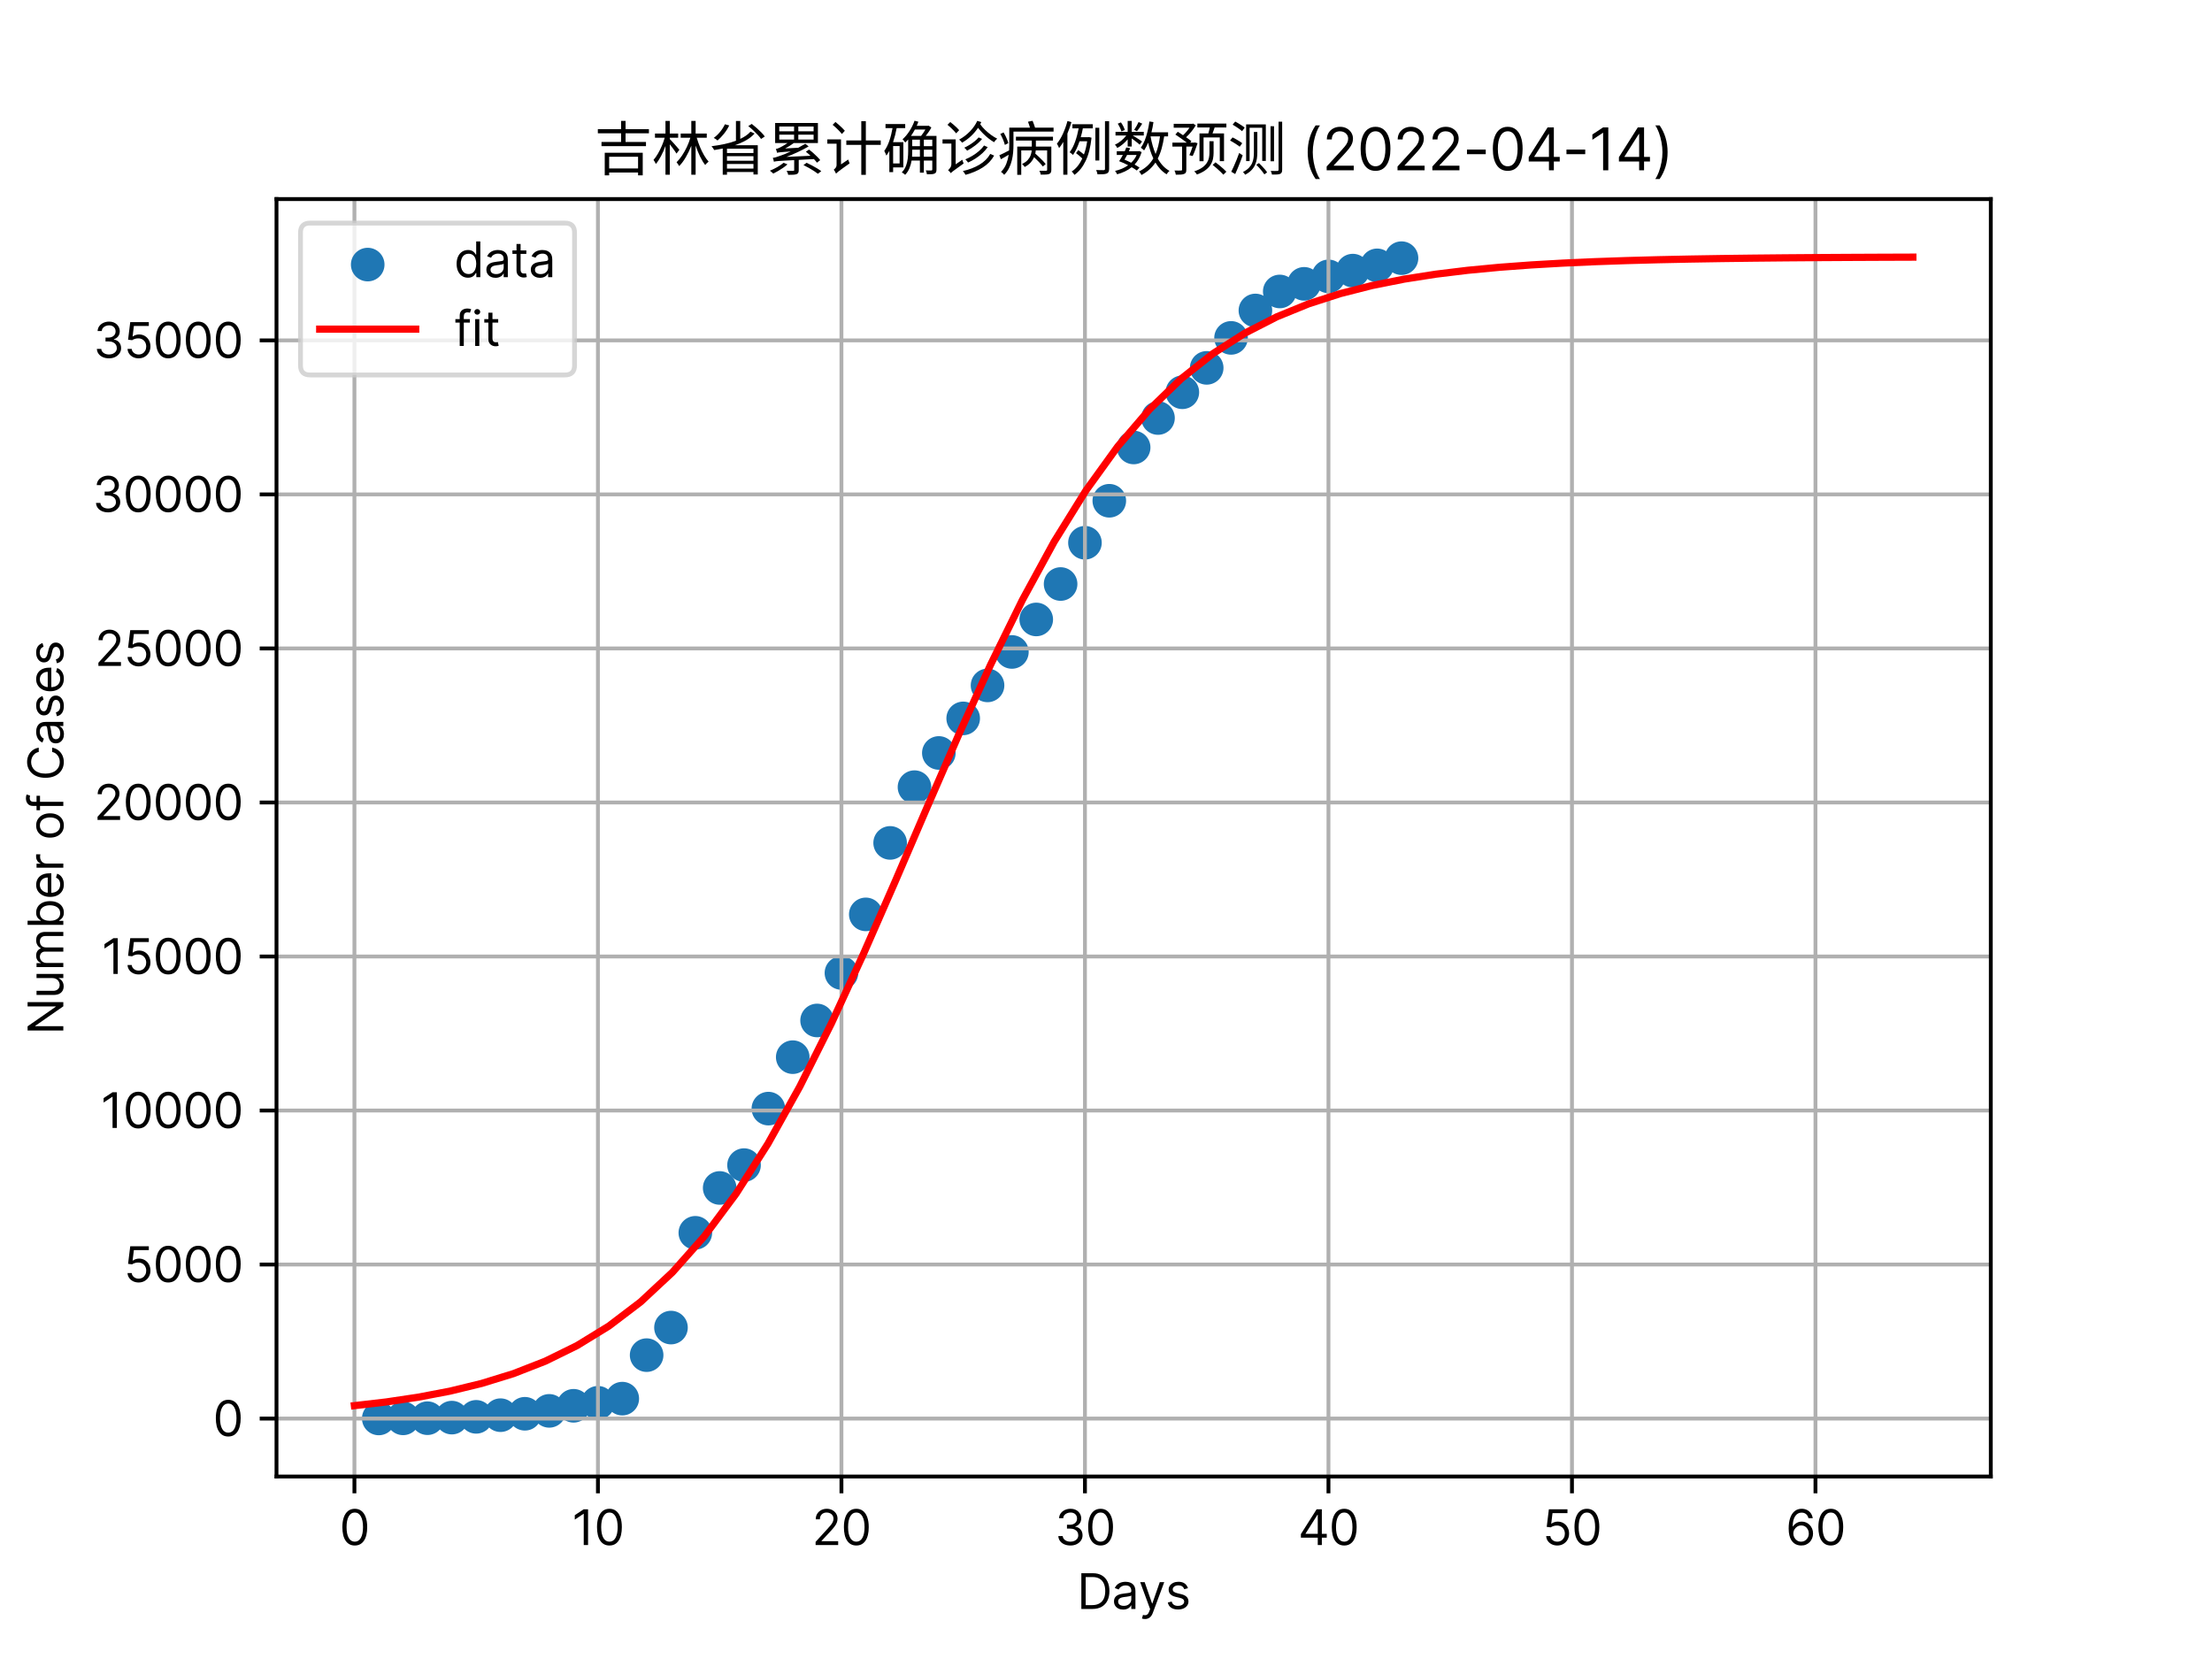 <?xml version="1.0" encoding="utf-8" standalone="no"?>
<!DOCTYPE svg PUBLIC "-//W3C//DTD SVG 1.1//EN"
  "http://www.w3.org/Graphics/SVG/1.1/DTD/svg11.dtd">
<svg xmlns:xlink="http://www.w3.org/1999/xlink" width="460.8pt" height="345.6pt" viewBox="0 0 460.8 345.6" xmlns="http://www.w3.org/2000/svg" version="1.1">
 <defs>
  <style type="text/css">*{stroke-linejoin: round; stroke-linecap: butt}</style>
 </defs>
 <g id="figure_1">
  <g id="patch_1">
   <path d="M 0 345.6 
L 460.8 345.6 
L 460.8 0 
L 0 0 
z
" style="fill: #ffffff"/>
  </g>
  <g id="axes_1">
   <g id="patch_2">
    <path d="M 57.6 307.584 
L 414.72 307.584 
L 414.72 41.472 
L 57.6 41.472 
z
" style="fill: #ffffff"/>
   </g>
   <g id="PathCollection_1">
    <defs>
     <path id="m2756936263" d="M 0 3 
C 0.796 3 1.559 2.684 2.121 2.121 
C 2.684 1.559 3 0.796 3 0 
C 3 -0.796 2.684 -1.559 2.121 -2.121 
C 1.559 -2.684 0.796 -3 0 -3 
C -0.796 -3 -1.559 -2.684 -2.121 -2.121 
C -2.684 -1.559 -3 -0.796 -3 0 
C -3 0.796 -2.684 1.559 -2.121 2.121 
C -1.559 2.684 -0.796 3 0 3 
z
" style="stroke: #1f77b4"/>
    </defs>
    <g clip-path="url(#p127cc76c74)">
     <use xlink:href="#m2756936263" x="78.905" y="295.488" style="fill: #1f77b4; stroke: #1f77b4"/>
     <use xlink:href="#m2756936263" x="83.978" y="295.469" style="fill: #1f77b4; stroke: #1f77b4"/>
     <use xlink:href="#m2756936263" x="89.051" y="295.437" style="fill: #1f77b4; stroke: #1f77b4"/>
     <use xlink:href="#m2756936263" x="94.124" y="295.315" style="fill: #1f77b4; stroke: #1f77b4"/>
     <use xlink:href="#m2756936263" x="99.196" y="295.154" style="fill: #1f77b4; stroke: #1f77b4"/>
     <use xlink:href="#m2756936263" x="104.269" y="294.808" style="fill: #1f77b4; stroke: #1f77b4"/>
     <use xlink:href="#m2756936263" x="109.342" y="294.513" style="fill: #1f77b4; stroke: #1f77b4"/>
     <use xlink:href="#m2756936263" x="114.415" y="293.909" style="fill: #1f77b4; stroke: #1f77b4"/>
     <use xlink:href="#m2756936263" x="119.487" y="292.85" style="fill: #1f77b4; stroke: #1f77b4"/>
     <use xlink:href="#m2756936263" x="124.56" y="292.222" style="fill: #1f77b4; stroke: #1f77b4"/>
     <use xlink:href="#m2756936263" x="129.633" y="291.362" style="fill: #1f77b4; stroke: #1f77b4"/>
     <use xlink:href="#m2756936263" x="134.705" y="282.3" style="fill: #1f77b4; stroke: #1f77b4"/>
     <use xlink:href="#m2756936263" x="139.778" y="276.557" style="fill: #1f77b4; stroke: #1f77b4"/>
     <use xlink:href="#m2756936263" x="144.851" y="256.817" style="fill: #1f77b4; stroke: #1f77b4"/>
     <use xlink:href="#m2756936263" x="149.924" y="247.474" style="fill: #1f77b4; stroke: #1f77b4"/>
     <use xlink:href="#m2756936263" x="154.996" y="242.712" style="fill: #1f77b4; stroke: #1f77b4"/>
     <use xlink:href="#m2756936263" x="160.069" y="230.943" style="fill: #1f77b4; stroke: #1f77b4"/>
     <use xlink:href="#m2756936263" x="165.142" y="220.226" style="fill: #1f77b4; stroke: #1f77b4"/>
     <use xlink:href="#m2756936263" x="170.215" y="212.583" style="fill: #1f77b4; stroke: #1f77b4"/>
     <use xlink:href="#m2756936263" x="175.287" y="202.688" style="fill: #1f77b4; stroke: #1f77b4"/>
     <use xlink:href="#m2756936263" x="180.36" y="190.482" style="fill: #1f77b4; stroke: #1f77b4"/>
     <use xlink:href="#m2756936263" x="185.433" y="175.594" style="fill: #1f77b4; stroke: #1f77b4"/>
     <use xlink:href="#m2756936263" x="190.505" y="163.979" style="fill: #1f77b4; stroke: #1f77b4"/>
     <use xlink:href="#m2756936263" x="195.578" y="156.856" style="fill: #1f77b4; stroke: #1f77b4"/>
     <use xlink:href="#m2756936263" x="200.651" y="149.655" style="fill: #1f77b4; stroke: #1f77b4"/>
     <use xlink:href="#m2756936263" x="205.724" y="142.782" style="fill: #1f77b4; stroke: #1f77b4"/>
     <use xlink:href="#m2756936263" x="210.796" y="135.813" style="fill: #1f77b4; stroke: #1f77b4"/>
     <use xlink:href="#m2756936263" x="215.869" y="129.043" style="fill: #1f77b4; stroke: #1f77b4"/>
     <use xlink:href="#m2756936263" x="220.942" y="121.663" style="fill: #1f77b4; stroke: #1f77b4"/>
     <use xlink:href="#m2756936263" x="226.015" y="113.064" style="fill: #1f77b4; stroke: #1f77b4"/>
     <use xlink:href="#m2756936263" x="231.087" y="104.317" style="fill: #1f77b4; stroke: #1f77b4"/>
     <use xlink:href="#m2756936263" x="236.16" y="93.215" style="fill: #1f77b4; stroke: #1f77b4"/>
     <use xlink:href="#m2756936263" x="241.233" y="87.081" style="fill: #1f77b4; stroke: #1f77b4"/>
     <use xlink:href="#m2756936263" x="246.305" y="81.716" style="fill: #1f77b4; stroke: #1f77b4"/>
     <use xlink:href="#m2756936263" x="251.378" y="76.633" style="fill: #1f77b4; stroke: #1f77b4"/>
     <use xlink:href="#m2756936263" x="256.451" y="70.389" style="fill: #1f77b4; stroke: #1f77b4"/>
     <use xlink:href="#m2756936263" x="261.524" y="64.678" style="fill: #1f77b4; stroke: #1f77b4"/>
     <use xlink:href="#m2756936263" x="266.596" y="60.718" style="fill: #1f77b4; stroke: #1f77b4"/>
     <use xlink:href="#m2756936263" x="271.669" y="59.127" style="fill: #1f77b4; stroke: #1f77b4"/>
     <use xlink:href="#m2756936263" x="276.742" y="57.574" style="fill: #1f77b4; stroke: #1f77b4"/>
     <use xlink:href="#m2756936263" x="281.815" y="56.374" style="fill: #1f77b4; stroke: #1f77b4"/>
     <use xlink:href="#m2756936263" x="286.887" y="55.276" style="fill: #1f77b4; stroke: #1f77b4"/>
     <use xlink:href="#m2756936263" x="291.96" y="53.781" style="fill: #1f77b4; stroke: #1f77b4"/>
    </g>
   </g>
   <g id="matplotlib.axis_1">
    <g id="xtick_1">
     <g id="line2d_1">
      <path d="M 73.833 307.584 
L 73.833 41.472 
" clip-path="url(#p127cc76c74)" style="fill: none; stroke: #b0b0b0; stroke-width: 0.8; stroke-linecap: square"/>
     </g>
     <g id="line2d_2">
      <defs>
       <path id="m47b197d1e6" d="M 0 0 
L 0 3.5 
" style="stroke: #000000; stroke-width: 0.8"/>
      </defs>
      <g>
       <use xlink:href="#m47b197d1e6" x="73.833" y="307.584" style="stroke: #000000; stroke-width: 0.8"/>
      </g>
     </g>
     <g id="text_1">
      <!-- 0 -->
      <g transform="translate(70.708 321.854)scale(0.1 -0.1)">
       <defs>
        <path id="Sarasa-Gothic-SC-Regular-30" d="M 2000 -64 
Q 1229 -64 806 560 
Q 384 1184 384 2330 
Q 384 3085 576 3619 
Q 768 4154 1129 4435 
Q 1491 4717 2003 4717 
Q 2509 4717 2870 4435 
Q 3232 4154 3424 3619 
Q 3616 3085 3616 2330 
Q 3616 1184 3193 560 
Q 2771 -64 2000 -64 
z
M 1209 928 
Q 1491 435 2000 435 
Q 2509 435 2790 928 
Q 3072 1421 3072 2330 
Q 3072 3232 2787 3731 
Q 2502 4230 2003 4230 
Q 1498 4230 1213 3731 
Q 928 3232 928 2330 
Q 928 1421 1209 928 
z
" transform="scale(0.016)"/>
       </defs>
       <use xlink:href="#Sarasa-Gothic-SC-Regular-30"/>
      </g>
     </g>
    </g>
    <g id="xtick_2">
     <g id="line2d_3">
      <path d="M 124.56 307.584 
L 124.56 41.472 
" clip-path="url(#p127cc76c74)" style="fill: none; stroke: #b0b0b0; stroke-width: 0.8; stroke-linecap: square"/>
     </g>
     <g id="line2d_4">
      <g>
       <use xlink:href="#m47b197d1e6" x="124.56" y="307.584" style="stroke: #000000; stroke-width: 0.8"/>
      </g>
     </g>
     <g id="text_2">
      <!-- 10 -->
      <g transform="translate(119.115 321.854)scale(0.1 -0.1)">
       <defs>
        <path id="Sarasa-Gothic-SC-Regular-31" d="M 1555 0 
L 1555 4064 
L 1530 4064 
L 390 3309 
L 390 3885 
L 1555 4653 
L 2118 4653 
L 2118 0 
L 1555 0 
z
" transform="scale(0.016)"/>
       </defs>
       <use xlink:href="#Sarasa-Gothic-SC-Regular-31"/>
       <use xlink:href="#Sarasa-Gothic-SC-Regular-30" x="46.4"/>
      </g>
     </g>
    </g>
    <g id="xtick_3">
     <g id="line2d_5">
      <path d="M 175.287 307.584 
L 175.287 41.472 
" clip-path="url(#p127cc76c74)" style="fill: none; stroke: #b0b0b0; stroke-width: 0.8; stroke-linecap: square"/>
     </g>
     <g id="line2d_6">
      <g>
       <use xlink:href="#m47b197d1e6" x="175.287" y="307.584" style="stroke: #000000; stroke-width: 0.8"/>
      </g>
     </g>
     <g id="text_3">
      <!-- 20 -->
      <g transform="translate(169.137 321.854)scale(0.1 -0.1)">
       <defs>
        <path id="Sarasa-Gothic-SC-Regular-32" d="M 480 0 
L 480 410 
L 2016 2093 
Q 2291 2387 2464 2604 
Q 2637 2822 2723 3017 
Q 2810 3213 2810 3430 
Q 2810 3674 2691 3853 
Q 2573 4032 2371 4131 
Q 2170 4230 1920 4230 
Q 1517 4230 1277 3987 
Q 1037 3744 1037 3347 
L 499 3347 
Q 499 3757 688 4064 
Q 877 4371 1203 4544 
Q 1530 4717 1939 4717 
Q 2342 4717 2659 4544 
Q 2976 4371 3155 4080 
Q 3334 3789 3334 3430 
Q 3334 3168 3244 2925 
Q 3155 2682 2928 2384 
Q 2701 2086 2298 1658 
L 1254 538 
L 1254 499 
L 3418 499 
L 3418 0 
L 480 0 
z
" transform="scale(0.016)"/>
       </defs>
       <use xlink:href="#Sarasa-Gothic-SC-Regular-32"/>
       <use xlink:href="#Sarasa-Gothic-SC-Regular-30" x="60.5"/>
      </g>
     </g>
    </g>
    <g id="xtick_4">
     <g id="line2d_7">
      <path d="M 226.015 307.584 
L 226.015 41.472 
" clip-path="url(#p127cc76c74)" style="fill: none; stroke: #b0b0b0; stroke-width: 0.8; stroke-linecap: square"/>
     </g>
     <g id="line2d_8">
      <g>
       <use xlink:href="#m47b197d1e6" x="226.015" y="307.584" style="stroke: #000000; stroke-width: 0.8"/>
      </g>
     </g>
     <g id="text_4">
      <!-- 30 -->
      <g transform="translate(219.71 321.854)scale(0.1 -0.1)">
       <defs>
        <path id="Sarasa-Gothic-SC-Regular-33" d="M 2057 -64 
Q 1606 -64 1254 89 
Q 902 243 697 521 
Q 493 800 474 1165 
L 1043 1165 
Q 1062 941 1200 777 
Q 1338 614 1558 524 
Q 1779 435 2048 435 
Q 2342 435 2576 540 
Q 2810 646 2941 832 
Q 3072 1018 3072 1261 
Q 3072 1523 2944 1718 
Q 2816 1914 2573 2026 
Q 2330 2138 1971 2138 
L 1600 2138 
L 1600 2637 
L 1971 2637 
Q 2387 2637 2649 2857 
Q 2912 3078 2912 3443 
Q 2912 3795 2681 4012 
Q 2451 4230 2061 4230 
Q 1824 4230 1609 4140 
Q 1395 4051 1260 3888 
Q 1126 3725 1120 3488 
L 570 3488 
Q 589 3859 793 4134 
Q 998 4410 1334 4563 
Q 1670 4717 2074 4717 
Q 2394 4717 2650 4617 
Q 2906 4518 3085 4342 
Q 3264 4166 3360 3942 
Q 3456 3718 3456 3475 
Q 3456 3078 3248 2803 
Q 3040 2528 2688 2419 
L 2688 2381 
Q 3130 2310 3379 2009 
Q 3629 1709 3629 1261 
Q 3629 883 3421 582 
Q 3213 282 2861 109 
Q 2509 -64 2057 -64 
z
" transform="scale(0.016)"/>
       </defs>
       <use xlink:href="#Sarasa-Gothic-SC-Regular-33"/>
       <use xlink:href="#Sarasa-Gothic-SC-Regular-30" x="63.6"/>
      </g>
     </g>
    </g>
    <g id="xtick_5">
     <g id="line2d_9">
      <path d="M 276.742 307.584 
L 276.742 41.472 
" clip-path="url(#p127cc76c74)" style="fill: none; stroke: #b0b0b0; stroke-width: 0.8; stroke-linecap: square"/>
     </g>
     <g id="line2d_10">
      <g>
       <use xlink:href="#m47b197d1e6" x="276.742" y="307.584" style="stroke: #000000; stroke-width: 0.8"/>
      </g>
     </g>
     <g id="text_5">
      <!-- 40 -->
      <g transform="translate(270.407 321.854)scale(0.1 -0.1)">
       <defs>
        <path id="Sarasa-Gothic-SC-Regular-34" d="M 2566 0 
L 2566 954 
L 371 954 
L 371 1421 
L 2419 4653 
L 3098 4653 
L 3098 1453 
L 3738 1453 
L 3738 954 
L 3098 954 
L 3098 0 
L 2566 0 
z
M 979 1453 
L 2566 1453 
L 2566 3936 
L 2528 3936 
L 979 1491 
L 979 1453 
z
" transform="scale(0.016)"/>
       </defs>
       <use xlink:href="#Sarasa-Gothic-SC-Regular-34"/>
       <use xlink:href="#Sarasa-Gothic-SC-Regular-30" x="64.2"/>
      </g>
     </g>
    </g>
    <g id="xtick_6">
     <g id="line2d_11">
      <path d="M 327.469 307.584 
L 327.469 41.472 
" clip-path="url(#p127cc76c74)" style="fill: none; stroke: #b0b0b0; stroke-width: 0.8; stroke-linecap: square"/>
     </g>
     <g id="line2d_12">
      <g>
       <use xlink:href="#m47b197d1e6" x="327.469" y="307.584" style="stroke: #000000; stroke-width: 0.8"/>
      </g>
     </g>
     <g id="text_6">
      <!-- 50 -->
      <g transform="translate(321.309 321.854)scale(0.1 -0.1)">
       <defs>
        <path id="Sarasa-Gothic-SC-Regular-35" d="M 1939 -64 
Q 1536 -64 1216 96 
Q 896 256 704 531 
Q 512 806 493 1165 
L 1037 1165 
Q 1069 845 1325 640 
Q 1581 435 1939 435 
Q 2221 435 2445 569 
Q 2669 704 2797 941 
Q 2925 1178 2925 1472 
Q 2925 1779 2793 2019 
Q 2662 2259 2428 2396 
Q 2195 2534 1901 2534 
Q 1683 2541 1459 2473 
Q 1235 2406 1088 2298 
L 563 2362 
L 845 4653 
L 3264 4653 
L 3264 4154 
L 1318 4154 
L 1152 2784 
L 1184 2784 
Q 1325 2893 1542 2969 
Q 1760 3046 1990 3046 
Q 2419 3046 2755 2841 
Q 3091 2637 3283 2285 
Q 3475 1933 3475 1485 
Q 3475 1037 3273 688 
Q 3072 339 2726 137 
Q 2381 -64 1939 -64 
z
" transform="scale(0.016)"/>
       </defs>
       <use xlink:href="#Sarasa-Gothic-SC-Regular-35"/>
       <use xlink:href="#Sarasa-Gothic-SC-Regular-30" x="60.7"/>
      </g>
     </g>
    </g>
    <g id="xtick_7">
     <g id="line2d_13">
      <path d="M 378.196 307.584 
L 378.196 41.472 
" clip-path="url(#p127cc76c74)" style="fill: none; stroke: #b0b0b0; stroke-width: 0.8; stroke-linecap: square"/>
     </g>
     <g id="line2d_14">
      <g>
       <use xlink:href="#m47b197d1e6" x="378.196" y="307.584" style="stroke: #000000; stroke-width: 0.8"/>
      </g>
     </g>
     <g id="text_7">
      <!-- 60 -->
      <g transform="translate(371.957 321.854)scale(0.1 -0.1)">
       <defs>
        <path id="Sarasa-Gothic-SC-Regular-36" d="M 2665 51 
Q 2381 -70 2029 -64 
Q 1798 -64 1564 3 
Q 1331 70 1126 220 
Q 922 371 758 627 
Q 595 883 502 1257 
Q 410 1632 410 2144 
Q 410 2970 614 3542 
Q 819 4115 1196 4416 
Q 1574 4717 2099 4717 
Q 2490 4717 2797 4563 
Q 3104 4410 3296 4131 
Q 3488 3853 3546 3488 
L 2989 3488 
Q 2938 3699 2822 3865 
Q 2707 4032 2524 4125 
Q 2342 4218 2099 4218 
Q 1562 4218 1251 3747 
Q 941 3277 934 2426 
L 973 2426 
Q 1165 2714 1462 2880 
Q 1760 3046 2118 3046 
Q 2419 3046 2684 2931 
Q 2950 2816 3148 2611 
Q 3347 2406 3465 2121 
Q 3584 1837 3584 1498 
Q 3584 1178 3472 890 
Q 3360 602 3155 387 
Q 2950 173 2665 51 
z
M 2029 435 
Q 2317 435 2544 579 
Q 2771 723 2902 963 
Q 3034 1203 3034 1498 
Q 3034 1786 2906 2026 
Q 2778 2266 2554 2406 
Q 2330 2547 2048 2547 
Q 1760 2547 1526 2400 
Q 1293 2253 1155 2013 
Q 1018 1773 1018 1494 
Q 1018 1216 1149 973 
Q 1280 730 1507 582 
Q 1734 435 2029 435 
z
" transform="scale(0.016)"/>
       </defs>
       <use xlink:href="#Sarasa-Gothic-SC-Regular-36"/>
       <use xlink:href="#Sarasa-Gothic-SC-Regular-30" x="62.3"/>
      </g>
     </g>
    </g>
    <g id="text_8">
     <!-- Days -->
     <g transform="translate(224.365 335.175)scale(0.1 -0.1)">
      <defs>
       <path id="Sarasa-Gothic-SC-Regular-44" d="M 563 0 
L 563 4653 
L 2061 4653 
Q 2739 4653 3222 4374 
Q 3706 4096 3962 3577 
Q 4218 3059 4218 2336 
Q 4218 1606 3958 1084 
Q 3699 563 3203 281 
Q 2707 0 2003 0 
L 563 0 
z
M 1126 499 
L 1965 499 
Q 2541 499 2921 723 
Q 3302 947 3488 1356 
Q 3674 1766 3674 2336 
Q 3674 2899 3488 3308 
Q 3302 3718 2937 3936 
Q 2573 4154 2029 4154 
L 1126 4154 
L 1126 499 
z
" transform="scale(0.016)"/>
       <path id="Sarasa-Gothic-SC-Regular-61" d="M 1517 -83 
Q 1184 -83 915 45 
Q 646 173 486 413 
Q 326 653 326 992 
Q 326 1229 406 1395 
Q 486 1562 620 1674 
Q 755 1786 928 1853 
Q 1101 1920 1296 1955 
Q 1491 1990 1683 2016 
Q 1920 2048 2089 2067 
Q 2259 2086 2368 2112 
Q 2477 2138 2528 2189 
Q 2579 2240 2579 2336 
L 2579 2355 
Q 2579 2688 2396 2877 
Q 2214 3066 1843 3066 
Q 1658 3066 1507 3018 
Q 1357 2970 1245 2896 
Q 1133 2822 1056 2726 
Q 979 2630 934 2534 
L 429 2720 
Q 531 2957 688 3113 
Q 845 3270 1033 3363 
Q 1222 3456 1427 3497 
Q 1632 3539 1830 3539 
Q 1958 3539 2131 3513 
Q 2304 3488 2473 3417 
Q 2643 3347 2790 3212 
Q 2938 3078 3027 2854 
Q 3117 2630 3117 2298 
L 3117 0 
L 2579 0 
L 2579 474 
L 2554 474 
Q 2515 390 2432 291 
Q 2349 192 2224 109 
Q 2099 26 1923 -28 
Q 1747 -83 1517 -83 
z
M 1600 403 
Q 1837 403 2019 473 
Q 2202 544 2330 669 
Q 2458 794 2518 947 
Q 2579 1101 2579 1261 
L 2579 1754 
Q 2534 1702 2355 1660 
Q 2176 1619 1971 1593 
Q 1766 1568 1658 1555 
Q 1498 1536 1354 1497 
Q 1210 1459 1101 1392 
Q 992 1325 928 1222 
Q 864 1120 864 966 
Q 864 774 960 649 
Q 1056 525 1222 464 
Q 1389 403 1600 403 
z
" transform="scale(0.016)"/>
       <path id="Sarasa-Gothic-SC-Regular-79" d="M 838 -1312 
Q 698 -1312 592 -1289 
Q 486 -1267 448 -1248 
L 582 -774 
Q 774 -826 924 -810 
Q 1075 -794 1193 -675 
Q 1312 -557 1408 -288 
L 1510 -19 
L 218 3488 
L 800 3488 
L 1766 710 
L 1798 710 
L 2765 3488 
L 3347 3488 
L 1862 -512 
Q 1568 -1312 838 -1312 
z
" transform="scale(0.016)"/>
       <path id="Sarasa-Gothic-SC-Regular-73" d="M 1664 -70 
Q 1126 -70 777 160 
Q 429 390 339 838 
L 845 966 
Q 986 403 1658 403 
Q 1907 403 2089 476 
Q 2272 550 2371 672 
Q 2470 794 2470 947 
Q 2470 1318 1952 1434 
L 1370 1574 
Q 896 1683 672 1923 
Q 448 2163 448 2528 
Q 448 2822 614 3049 
Q 781 3277 1069 3408 
Q 1357 3539 1728 3539 
Q 2682 3539 2963 2707 
L 2483 2573 
Q 2291 3072 1728 3072 
Q 1408 3072 1193 2925 
Q 979 2778 979 2554 
Q 979 2355 1126 2240 
Q 1274 2125 1581 2048 
L 2099 1920 
Q 2566 1805 2796 1571 
Q 3027 1338 3027 973 
Q 3027 672 2854 435 
Q 2682 198 2378 64 
Q 2074 -70 1664 -70 
z
" transform="scale(0.016)"/>
      </defs>
      <use xlink:href="#Sarasa-Gothic-SC-Regular-44"/>
      <use xlink:href="#Sarasa-Gothic-SC-Regular-61" x="71.8"/>
      <use xlink:href="#Sarasa-Gothic-SC-Regular-79" x="128.1"/>
      <use xlink:href="#Sarasa-Gothic-SC-Regular-73" x="183.7"/>
     </g>
    </g>
   </g>
   <g id="matplotlib.axis_2">
    <g id="ytick_1">
     <g id="line2d_15">
      <path d="M 57.6 295.514 
L 414.72 295.514 
" clip-path="url(#p127cc76c74)" style="fill: none; stroke: #b0b0b0; stroke-width: 0.8; stroke-linecap: square"/>
     </g>
     <g id="line2d_16">
      <defs>
       <path id="m9ba8469a17" d="M 0 0 
L -3.5 0 
" style="stroke: #000000; stroke-width: 0.8"/>
      </defs>
      <g>
       <use xlink:href="#m9ba8469a17" x="57.6" y="295.514" style="stroke: #000000; stroke-width: 0.8"/>
      </g>
     </g>
     <g id="text_9">
      <!-- 0 -->
      <g transform="translate(44.35 299.149)scale(0.1 -0.1)">
       <use xlink:href="#Sarasa-Gothic-SC-Regular-30"/>
      </g>
     </g>
    </g>
    <g id="ytick_2">
     <g id="line2d_17">
      <path d="M 57.6 263.427 
L 414.72 263.427 
" clip-path="url(#p127cc76c74)" style="fill: none; stroke: #b0b0b0; stroke-width: 0.8; stroke-linecap: square"/>
     </g>
     <g id="line2d_18">
      <g>
       <use xlink:href="#m9ba8469a17" x="57.6" y="263.427" style="stroke: #000000; stroke-width: 0.8"/>
      </g>
     </g>
     <g id="text_10">
      <!-- 5000 -->
      <g transform="translate(25.78 267.062)scale(0.1 -0.1)">
       <use xlink:href="#Sarasa-Gothic-SC-Regular-35"/>
       <use xlink:href="#Sarasa-Gothic-SC-Regular-30" x="60.7"/>
       <use xlink:href="#Sarasa-Gothic-SC-Regular-30" x="123.2"/>
       <use xlink:href="#Sarasa-Gothic-SC-Regular-30" x="185.7"/>
      </g>
     </g>
    </g>
    <g id="ytick_3">
     <g id="line2d_19">
      <path d="M 57.6 231.341 
L 414.72 231.341 
" clip-path="url(#p127cc76c74)" style="fill: none; stroke: #b0b0b0; stroke-width: 0.8; stroke-linecap: square"/>
     </g>
     <g id="line2d_20">
      <g>
       <use xlink:href="#m9ba8469a17" x="57.6" y="231.341" style="stroke: #000000; stroke-width: 0.8"/>
      </g>
     </g>
     <g id="text_11">
      <!-- 10000 -->
      <g transform="translate(20.959 234.976)scale(0.1 -0.1)">
       <use xlink:href="#Sarasa-Gothic-SC-Regular-31"/>
       <use xlink:href="#Sarasa-Gothic-SC-Regular-30" x="46.4"/>
       <use xlink:href="#Sarasa-Gothic-SC-Regular-30" x="108.9"/>
       <use xlink:href="#Sarasa-Gothic-SC-Regular-30" x="171.4"/>
       <use xlink:href="#Sarasa-Gothic-SC-Regular-30" x="233.9"/>
      </g>
     </g>
    </g>
    <g id="ytick_4">
     <g id="line2d_21">
      <path d="M 57.6 199.255 
L 414.72 199.255 
" clip-path="url(#p127cc76c74)" style="fill: none; stroke: #b0b0b0; stroke-width: 0.8; stroke-linecap: square"/>
     </g>
     <g id="line2d_22">
      <g>
       <use xlink:href="#m9ba8469a17" x="57.6" y="199.255" style="stroke: #000000; stroke-width: 0.8"/>
      </g>
     </g>
     <g id="text_12">
      <!-- 15000 -->
      <g transform="translate(21.139 202.89)scale(0.1 -0.1)">
       <use xlink:href="#Sarasa-Gothic-SC-Regular-31"/>
       <use xlink:href="#Sarasa-Gothic-SC-Regular-35" x="46.4"/>
       <use xlink:href="#Sarasa-Gothic-SC-Regular-30" x="107.1"/>
       <use xlink:href="#Sarasa-Gothic-SC-Regular-30" x="169.6"/>
       <use xlink:href="#Sarasa-Gothic-SC-Regular-30" x="232.1"/>
      </g>
     </g>
    </g>
    <g id="ytick_5">
     <g id="line2d_23">
      <path d="M 57.6 167.168 
L 414.72 167.168 
" clip-path="url(#p127cc76c74)" style="fill: none; stroke: #b0b0b0; stroke-width: 0.8; stroke-linecap: square"/>
     </g>
     <g id="line2d_24">
      <g>
       <use xlink:href="#m9ba8469a17" x="57.6" y="167.168" style="stroke: #000000; stroke-width: 0.8"/>
      </g>
     </g>
     <g id="text_13">
      <!-- 20000 -->
      <g transform="translate(19.55 170.803)scale(0.1 -0.1)">
       <use xlink:href="#Sarasa-Gothic-SC-Regular-32"/>
       <use xlink:href="#Sarasa-Gothic-SC-Regular-30" x="60.5"/>
       <use xlink:href="#Sarasa-Gothic-SC-Regular-30" x="123"/>
       <use xlink:href="#Sarasa-Gothic-SC-Regular-30" x="185.5"/>
       <use xlink:href="#Sarasa-Gothic-SC-Regular-30" x="248"/>
      </g>
     </g>
    </g>
    <g id="ytick_6">
     <g id="line2d_25">
      <path d="M 57.6 135.082 
L 414.72 135.082 
" clip-path="url(#p127cc76c74)" style="fill: none; stroke: #b0b0b0; stroke-width: 0.8; stroke-linecap: square"/>
     </g>
     <g id="line2d_26">
      <g>
       <use xlink:href="#m9ba8469a17" x="57.6" y="135.082" style="stroke: #000000; stroke-width: 0.8"/>
      </g>
     </g>
     <g id="text_14">
      <!-- 25000 -->
      <g transform="translate(19.73 138.717)scale(0.1 -0.1)">
       <use xlink:href="#Sarasa-Gothic-SC-Regular-32"/>
       <use xlink:href="#Sarasa-Gothic-SC-Regular-35" x="60.5"/>
       <use xlink:href="#Sarasa-Gothic-SC-Regular-30" x="121.2"/>
       <use xlink:href="#Sarasa-Gothic-SC-Regular-30" x="183.7"/>
       <use xlink:href="#Sarasa-Gothic-SC-Regular-30" x="246.2"/>
      </g>
     </g>
    </g>
    <g id="ytick_7">
     <g id="line2d_27">
      <path d="M 57.6 102.995 
L 414.72 102.995 
" clip-path="url(#p127cc76c74)" style="fill: none; stroke: #b0b0b0; stroke-width: 0.8; stroke-linecap: square"/>
     </g>
     <g id="line2d_28">
      <g>
       <use xlink:href="#m9ba8469a17" x="57.6" y="102.995" style="stroke: #000000; stroke-width: 0.8"/>
      </g>
     </g>
     <g id="text_15">
      <!-- 30000 -->
      <g transform="translate(19.241 106.631)scale(0.1 -0.1)">
       <use xlink:href="#Sarasa-Gothic-SC-Regular-33"/>
       <use xlink:href="#Sarasa-Gothic-SC-Regular-30" x="63.6"/>
       <use xlink:href="#Sarasa-Gothic-SC-Regular-30" x="126.1"/>
       <use xlink:href="#Sarasa-Gothic-SC-Regular-30" x="188.6"/>
       <use xlink:href="#Sarasa-Gothic-SC-Regular-30" x="251.1"/>
      </g>
     </g>
    </g>
    <g id="ytick_8">
     <g id="line2d_29">
      <path d="M 57.6 70.909 
L 414.72 70.909 
" clip-path="url(#p127cc76c74)" style="fill: none; stroke: #b0b0b0; stroke-width: 0.8; stroke-linecap: square"/>
     </g>
     <g id="line2d_30">
      <g>
       <use xlink:href="#m9ba8469a17" x="57.6" y="70.909" style="stroke: #000000; stroke-width: 0.8"/>
      </g>
     </g>
     <g id="text_16">
      <!-- 35000 -->
      <g transform="translate(19.42 74.544)scale(0.1 -0.1)">
       <use xlink:href="#Sarasa-Gothic-SC-Regular-33"/>
       <use xlink:href="#Sarasa-Gothic-SC-Regular-35" x="63.6"/>
       <use xlink:href="#Sarasa-Gothic-SC-Regular-30" x="124.3"/>
       <use xlink:href="#Sarasa-Gothic-SC-Regular-30" x="186.8"/>
       <use xlink:href="#Sarasa-Gothic-SC-Regular-30" x="249.3"/>
      </g>
     </g>
    </g>
    <g id="text_17">
     <!-- Number of Cases -->
     <g transform="translate(13.191 215.573)rotate(-90)scale(0.1 -0.1)">
      <defs>
       <path id="Sarasa-Gothic-SC-Regular-4e" d="M 563 0 
L 563 4653 
L 1107 4653 
L 3654 992 
L 3699 992 
L 3699 4653 
L 4256 4653 
L 4256 0 
L 3712 0 
L 1171 3654 
L 1126 3654 
L 1126 0 
L 563 0 
z
" transform="scale(0.016)"/>
       <path id="Sarasa-Gothic-SC-Regular-75" d="M 1619 -45 
Q 1293 -45 1037 99 
Q 781 243 637 534 
Q 493 826 493 1274 
L 493 3488 
L 1030 3488 
L 1030 1312 
Q 1030 928 1244 701 
Q 1459 474 1792 474 
Q 1939 474 2099 531 
Q 2259 589 2393 707 
Q 2528 826 2608 1005 
Q 2688 1184 2688 1427 
L 2688 3488 
L 3226 3488 
L 3226 0 
L 2688 0 
L 2688 589 
L 2656 589 
Q 2573 416 2432 272 
Q 2291 128 2086 41 
Q 1882 -45 1619 -45 
z
" transform="scale(0.016)"/>
       <path id="Sarasa-Gothic-SC-Regular-6d" d="M 493 0 
L 493 3488 
L 1011 3488 
L 1011 2944 
L 1056 2944 
Q 1165 3226 1408 3382 
Q 1651 3539 1990 3539 
Q 2656 3539 2925 2944 
L 2963 2944 
Q 3098 3213 3366 3376 
Q 3635 3539 4006 3539 
Q 4320 3539 4560 3408 
Q 4800 3277 4937 3011 
Q 5075 2746 5075 2336 
L 5075 0 
L 4538 0 
L 4538 2336 
Q 4538 2598 4438 2755 
Q 4339 2912 4179 2982 
Q 4019 3053 3827 3053 
Q 3584 3053 3411 2953 
Q 3238 2854 3145 2675 
Q 3053 2496 3053 2272 
L 3053 0 
L 2509 0 
L 2509 2394 
Q 2509 2688 2317 2870 
Q 2125 3053 1818 3053 
Q 1606 3053 1427 2941 
Q 1248 2829 1139 2633 
Q 1030 2438 1030 2182 
L 1030 0 
L 493 0 
z
" transform="scale(0.016)"/>
       <path id="Sarasa-Gothic-SC-Regular-62" d="M 2163 -70 
Q 1914 -70 1738 -3 
Q 1562 64 1446 160 
Q 1331 256 1260 361 
Q 1190 467 1146 538 
L 1082 538 
L 1082 0 
L 563 0 
L 563 4653 
L 1101 4653 
L 1101 2938 
L 1146 2938 
Q 1190 3002 1257 3104 
Q 1325 3206 1440 3305 
Q 1555 3405 1728 3472 
Q 1901 3539 2157 3539 
Q 2598 3539 2934 3318 
Q 3270 3098 3459 2691 
Q 3648 2285 3648 1734 
Q 3648 1184 3459 777 
Q 3270 371 2934 150 
Q 2598 -70 2163 -70 
z
M 2093 410 
Q 2342 410 2534 512 
Q 2726 614 2854 796 
Q 2982 979 3046 1222 
Q 3110 1466 3110 1747 
Q 3110 2022 3046 2259 
Q 2982 2496 2854 2675 
Q 2726 2854 2537 2953 
Q 2349 3053 2093 3053 
Q 1766 3053 1542 2889 
Q 1318 2726 1203 2432 
Q 1088 2138 1088 1747 
Q 1088 1350 1206 1049 
Q 1325 749 1545 579 
Q 1766 410 2093 410 
z
" transform="scale(0.016)"/>
       <path id="Sarasa-Gothic-SC-Regular-65" d="M 1952 -70 
Q 1453 -70 1088 154 
Q 723 378 524 781 
Q 326 1184 326 1718 
Q 326 2253 524 2662 
Q 723 3072 1075 3305 
Q 1427 3539 1901 3539 
Q 2118 3539 2332 3481 
Q 2547 3424 2739 3296 
Q 2931 3168 3081 2966 
Q 3232 2765 3315 2473 
Q 3398 2182 3398 1792 
L 3398 1562 
L 864 1562 
Q 877 1190 1017 931 
Q 1158 672 1398 541 
Q 1638 410 1952 410 
Q 2272 410 2499 547 
Q 2726 685 2829 954 
L 3347 806 
Q 3226 416 2854 173 
Q 2483 -70 1952 -70 
z
M 864 2029 
L 2854 2029 
Q 2854 2323 2736 2553 
Q 2618 2784 2403 2918 
Q 2189 3053 1901 3053 
Q 1594 3053 1370 2912 
Q 1146 2771 1014 2534 
Q 883 2298 864 2029 
z
" transform="scale(0.016)"/>
       <path id="Sarasa-Gothic-SC-Regular-72" d="M 493 0 
L 493 3488 
L 1011 3488 
L 1011 2963 
L 1043 2963 
Q 1139 3226 1388 3386 
Q 1638 3546 1952 3546 
Q 2112 3546 2234 3539 
L 2234 2989 
Q 2208 2995 2112 3011 
Q 2016 3027 1907 3027 
Q 1658 3027 1456 2921 
Q 1254 2816 1142 2630 
Q 1030 2445 1030 2208 
L 1030 0 
L 493 0 
z
" transform="scale(0.016)"/>
       <path id="Sarasa-Gothic-SC-Regular-20" transform="scale(0.016)"/>
       <path id="Sarasa-Gothic-SC-Regular-6f" d="M 1907 -70 
Q 1434 -70 1078 154 
Q 723 378 524 781 
Q 326 1184 326 1728 
Q 326 2272 524 2678 
Q 723 3085 1078 3312 
Q 1434 3539 1907 3539 
Q 2381 3539 2736 3312 
Q 3091 3085 3289 2678 
Q 3488 2272 3488 1728 
Q 3488 1184 3289 781 
Q 3091 378 2736 154 
Q 2381 -70 1907 -70 
z
M 1443 515 
Q 1638 410 1910 410 
Q 2182 410 2377 515 
Q 2573 621 2701 803 
Q 2829 986 2893 1226 
Q 2957 1466 2957 1728 
Q 2957 1990 2893 2230 
Q 2829 2470 2701 2656 
Q 2573 2842 2377 2947 
Q 2182 3053 1907 3053 
Q 1638 3053 1443 2947 
Q 1248 2842 1117 2656 
Q 986 2470 925 2230 
Q 864 1990 864 1728 
Q 864 1466 925 1226 
Q 986 986 1117 803 
Q 1248 621 1443 515 
z
" transform="scale(0.016)"/>
       <path id="Sarasa-Gothic-SC-Regular-66" d="M 730 0 
L 730 3034 
L 166 3034 
L 166 3488 
L 730 3488 
L 730 3974 
Q 730 4198 810 4368 
Q 890 4538 1030 4650 
Q 1171 4762 1347 4816 
Q 1523 4870 1709 4870 
Q 2016 4870 2221 4781 
L 2061 4320 
Q 2022 4333 1952 4352 
Q 1882 4371 1766 4371 
Q 1498 4371 1379 4236 
Q 1261 4102 1261 3846 
L 1261 3488 
L 2048 3488 
L 2048 3034 
L 1261 3034 
L 1261 0 
L 730 0 
z
" transform="scale(0.016)"/>
       <path id="Sarasa-Gothic-SC-Regular-43" d="M 2438 -64 
Q 1990 -64 1616 102 
Q 1242 269 963 579 
Q 685 890 534 1331 
Q 384 1773 384 2326 
Q 384 2880 534 3321 
Q 685 3763 963 4073 
Q 1242 4384 1616 4550 
Q 1990 4717 2438 4717 
Q 2906 4717 3299 4537 
Q 3693 4358 3958 4019 
Q 4224 3680 4307 3200 
L 3744 3200 
Q 3680 3520 3485 3741 
Q 3290 3962 3018 4077 
Q 2746 4192 2438 4192 
Q 2118 4192 1843 4070 
Q 1568 3949 1363 3712 
Q 1158 3475 1043 3129 
Q 928 2784 928 2329 
Q 928 1875 1043 1526 
Q 1158 1178 1363 941 
Q 1568 704 1843 582 
Q 2118 461 2438 461 
Q 2746 461 3018 576 
Q 3290 691 3485 912 
Q 3680 1133 3744 1453 
L 4307 1453 
Q 4224 979 3958 640 
Q 3693 301 3299 118 
Q 2906 -64 2438 -64 
z
" transform="scale(0.016)"/>
      </defs>
      <use xlink:href="#Sarasa-Gothic-SC-Regular-4e"/>
      <use xlink:href="#Sarasa-Gothic-SC-Regular-75" x="75.2"/>
      <use xlink:href="#Sarasa-Gothic-SC-Regular-6d" x="133.2"/>
      <use xlink:href="#Sarasa-Gothic-SC-Regular-62" x="220.1"/>
      <use xlink:href="#Sarasa-Gothic-SC-Regular-65" x="282.1"/>
      <use xlink:href="#Sarasa-Gothic-SC-Regular-72" x="340.3"/>
      <use xlink:href="#Sarasa-Gothic-SC-Regular-20" x="377.5"/>
      <use xlink:href="#Sarasa-Gothic-SC-Regular-6f" x="405.6"/>
      <use xlink:href="#Sarasa-Gothic-SC-Regular-66" x="465.2"/>
      <use xlink:href="#Sarasa-Gothic-SC-Regular-20" x="501.2"/>
      <use xlink:href="#Sarasa-Gothic-SC-Regular-43" x="529.3"/>
      <use xlink:href="#Sarasa-Gothic-SC-Regular-61" x="602"/>
      <use xlink:href="#Sarasa-Gothic-SC-Regular-73" x="658.3"/>
      <use xlink:href="#Sarasa-Gothic-SC-Regular-65" x="710.5"/>
      <use xlink:href="#Sarasa-Gothic-SC-Regular-73" x="768.7"/>
     </g>
    </g>
   </g>
   <g id="line2d_31">
    <path d="M 73.833 292.823 
L 80.458 292.053 
L 87.084 291.066 
L 93.71 289.804 
L 100.335 288.195 
L 106.961 286.15 
L 113.586 283.564 
L 120.212 280.309 
L 126.838 276.243 
L 133.463 271.206 
L 140.089 265.032 
L 146.714 257.564 
L 153.34 248.671 
L 159.966 238.279 
L 166.591 226.397 
L 173.217 213.149 
L 179.842 198.781 
L 186.468 183.663 
L 193.094 168.252 
L 199.719 153.041 
L 206.345 138.5 
L 212.97 125.016 
L 219.596 112.862 
L 226.222 102.183 
L 232.847 93.01 
L 239.473 85.28 
L 246.098 78.873 
L 252.724 73.633 
L 259.35 69.396 
L 265.975 65.999 
L 272.601 63.296 
L 279.226 61.158 
L 285.852 59.474 
L 292.478 58.152 
L 299.103 57.117 
L 305.729 56.31 
L 312.354 55.68 
L 318.98 55.19 
L 325.606 54.809 
L 332.231 54.513 
L 338.857 54.283 
L 345.482 54.104 
L 352.108 53.966 
L 358.734 53.858 
L 365.359 53.775 
L 371.985 53.71 
L 378.61 53.66 
L 385.236 53.621 
L 391.862 53.591 
L 398.487 53.568 
" clip-path="url(#p127cc76c74)" style="fill: none; stroke: #ff0000; stroke-width: 1.5; stroke-linecap: square"/>
   </g>
   <g id="patch_3">
    <path d="M 57.6 307.584 
L 57.6 41.472 
" style="fill: none; stroke: #000000; stroke-width: 0.8; stroke-linejoin: miter; stroke-linecap: square"/>
   </g>
   <g id="patch_4">
    <path d="M 414.72 307.584 
L 414.72 41.472 
" style="fill: none; stroke: #000000; stroke-width: 0.8; stroke-linejoin: miter; stroke-linecap: square"/>
   </g>
   <g id="patch_5">
    <path d="M 57.6 307.584 
L 414.72 307.584 
" style="fill: none; stroke: #000000; stroke-width: 0.8; stroke-linejoin: miter; stroke-linecap: square"/>
   </g>
   <g id="patch_6">
    <path d="M 57.6 41.472 
L 414.72 41.472 
" style="fill: none; stroke: #000000; stroke-width: 0.8; stroke-linejoin: miter; stroke-linecap: square"/>
   </g>
   <g id="text_18">
    <!-- 吉林省累计确诊病例数预测 (2022-04-14) -->
    <g transform="translate(123.731 35.472)scale(0.12 -0.12)">
     <defs>
      <path id="Sarasa-Gothic-SC-Regular-5409" d="M 4787 1466 
L 1651 1466 
L 1651 198 
L 4787 198 
L 4787 1466 
z
M 1171 -550 
L 1171 1901 
L 5293 1901 
L 5293 -550 
L 4787 -550 
L 4787 -243 
L 1651 -243 
L 1651 -550 
L 1171 -550 
z
M 5965 4013 
L 3430 4013 
L 3430 3072 
L 5645 3072 
L 5645 2618 
L 819 2618 
L 819 3072 
L 2944 3072 
L 2944 4013 
L 422 4013 
L 422 4461 
L 2944 4461 
L 2944 5357 
L 3430 5357 
L 3430 4461 
L 5965 4461 
L 5965 4013 
z
" transform="scale(0.016)"/>
      <path id="Sarasa-Gothic-SC-Regular-6797" d="M 3021 2221 
L 2707 1811 
Q 2637 1926 2515 2099 
Q 2394 2272 2253 2461 
Q 2112 2650 1978 2816 
L 1978 -480 
L 1510 -480 
L 1510 2643 
Q 1306 2067 1030 1545 
Q 755 1024 467 685 
Q 422 794 348 918 
Q 275 1043 211 1126 
Q 454 1395 684 1792 
Q 915 2189 1110 2640 
Q 1306 3091 1427 3533 
L 371 3533 
L 371 3987 
L 1510 3987 
L 1510 5357 
L 1978 5357 
L 1978 3987 
L 2886 3987 
L 2886 3533 
L 1978 3533 
L 1978 3386 
Q 2054 3309 2204 3149 
Q 2355 2989 2521 2800 
Q 2688 2611 2825 2451 
Q 2963 2291 3021 2221 
z
M 5990 3533 
L 4902 3533 
Q 5050 3027 5251 2537 
Q 5453 2048 5693 1635 
Q 5933 1222 6189 941 
Q 6106 877 5997 771 
Q 5888 666 5824 570 
Q 5530 941 5261 1497 
Q 4992 2054 4781 2682 
L 4781 -480 
L 4314 -480 
L 4314 2662 
Q 4058 2003 3715 1417 
Q 3373 832 2995 454 
Q 2950 550 2867 668 
Q 2784 787 2714 870 
Q 3021 1171 3305 1596 
Q 3590 2022 3827 2521 
Q 4064 3021 4211 3533 
L 3162 3533 
L 3162 3987 
L 4314 3987 
L 4314 5357 
L 4781 5357 
L 4781 3987 
L 5990 3987 
L 5990 3533 
z
" transform="scale(0.016)"/>
      <path id="Sarasa-Gothic-SC-Regular-7701" d="M 1709 4992 
L 2176 4864 
Q 1952 4390 1606 3961 
Q 1261 3533 909 3232 
Q 845 3296 717 3382 
Q 589 3469 499 3514 
Q 870 3782 1190 4172 
Q 1510 4563 1709 4992 
z
M 4806 1875 
L 4806 2342 
L 1933 2342 
L 1933 1875 
L 4806 1875 
z
M 1933 186 
L 4806 186 
L 4806 685 
L 1933 685 
L 1933 186 
z
M 1933 1530 
L 1933 1037 
L 4806 1037 
L 4806 1530 
L 1933 1530 
z
M 4486 4192 
L 4928 3987 
Q 4557 3565 4003 3254 
Q 3450 2944 2790 2720 
L 5274 2720 
L 5274 -454 
L 4806 -454 
L 4806 -186 
L 1933 -186 
L 1933 -480 
L 1472 -480 
L 1472 2362 
Q 1242 2317 1011 2272 
Q 781 2227 550 2195 
Q 506 2272 416 2403 
Q 326 2534 256 2611 
Q 973 2701 1670 2848 
Q 2368 2995 2970 3226 
L 2906 3226 
L 2906 5350 
L 3373 5350 
L 3373 3405 
Q 3712 3565 3997 3760 
Q 4282 3955 4486 4192 
z
M 4243 4794 
L 4621 5030 
Q 4877 4832 5149 4592 
Q 5421 4352 5657 4112 
Q 5894 3872 6035 3667 
L 5632 3398 
Q 5498 3597 5270 3843 
Q 5043 4090 4774 4339 
Q 4506 4589 4243 4794 
z
" transform="scale(0.016)"/>
      <path id="Sarasa-Gothic-SC-Regular-7d2f" d="M 1824 813 
L 2246 640 
Q 2042 454 1779 272 
Q 1517 90 1238 -73 
Q 960 -237 710 -358 
Q 646 -294 531 -198 
Q 416 -102 339 -45 
Q 736 115 1142 345 
Q 1549 576 1824 813 
z
M 1357 3866 
L 1357 3334 
L 2963 3334 
L 2963 3866 
L 1357 3866 
z
M 1357 4749 
L 1357 4230 
L 2963 4230 
L 2963 4749 
L 1357 4749 
z
M 5082 4230 
L 5082 4749 
L 3424 4749 
L 3424 4230 
L 5082 4230 
z
M 5082 3334 
L 5082 3866 
L 3424 3866 
L 3424 3334 
L 5082 3334 
z
M 5114 1216 
L 3469 1126 
L 3469 19 
Q 3469 -166 3421 -265 
Q 3373 -365 3232 -422 
Q 3091 -474 2870 -483 
Q 2650 -493 2323 -493 
Q 2310 -390 2259 -272 
Q 2208 -154 2157 -58 
Q 2400 -64 2601 -67 
Q 2803 -70 2867 -64 
Q 2938 -58 2957 -42 
Q 2976 -26 2976 32 
L 2976 1101 
Q 2310 1069 1907 1046 
Q 1504 1024 1280 1005 
Q 1056 986 950 970 
Q 845 954 774 928 
Q 768 998 729 1132 
Q 691 1267 659 1350 
Q 813 1363 1017 1424 
Q 1222 1485 1498 1587 
Q 1645 1632 1942 1753 
Q 2240 1875 2605 2042 
Q 2157 2016 1885 1993 
Q 1613 1971 1459 1955 
Q 1306 1939 1235 1926 
Q 1165 1914 1120 1894 
Q 1107 1965 1065 2096 
Q 1024 2227 986 2310 
Q 1082 2323 1187 2361 
Q 1293 2400 1421 2464 
Q 1523 2509 1760 2643 
Q 1997 2778 2259 2957 
L 909 2957 
L 909 5133 
L 5549 5133 
L 5549 2957 
L 2938 2957 
Q 2707 2790 2473 2643 
Q 2240 2496 1997 2368 
L 3418 2445 
Q 3821 2656 4179 2874 
L 4544 2586 
Q 3942 2240 3334 1958 
Q 2726 1677 2131 1453 
L 4749 1574 
Q 4627 1690 4496 1805 
Q 4365 1920 4243 2010 
L 4582 2246 
Q 4806 2086 5040 1878 
Q 5274 1670 5475 1465 
Q 5677 1261 5798 1101 
L 5446 826 
Q 5382 915 5299 1014 
Q 5216 1114 5114 1216 
z
M 3981 563 
L 4320 813 
Q 4589 691 4889 531 
Q 5190 371 5462 208 
Q 5734 45 5914 -96 
L 5549 -378 
Q 5382 -243 5116 -73 
Q 4851 96 4553 265 
Q 4256 435 3981 563 
z
" transform="scale(0.016)"/>
      <path id="Sarasa-Gothic-SC-Regular-8ba1" d="M 2221 4288 
L 1901 3936 
Q 1798 4077 1628 4253 
Q 1459 4429 1267 4608 
Q 1075 4787 896 4934 
L 1203 5242 
Q 1382 5101 1574 4928 
Q 1766 4755 1939 4588 
Q 2112 4422 2221 4288 
z
M 1805 640 
L 2586 1165 
Q 2611 1075 2662 947 
Q 2714 819 2739 749 
Q 2291 435 2019 236 
Q 1747 38 1596 -77 
Q 1446 -192 1376 -256 
Q 1306 -320 1267 -371 
Q 1235 -275 1158 -144 
Q 1082 -13 1018 64 
Q 1107 128 1216 262 
Q 1325 397 1325 595 
L 1325 2886 
L 320 2886 
L 320 3354 
L 1805 3354 
L 1805 640 
z
M 6118 3238 
L 6118 2758 
L 4499 2758 
L 4499 -493 
L 4006 -493 
L 4006 2758 
L 2381 2758 
L 2381 3238 
L 4006 3238 
L 4006 5331 
L 4499 5331 
L 4499 3238 
L 6118 3238 
z
" transform="scale(0.016)"/>
      <path id="Sarasa-Gothic-SC-Regular-786e" d="M 1914 2630 
L 1210 2630 
L 1210 742 
L 1914 742 
L 1914 2630 
z
M 2317 314 
L 1210 314 
L 1210 -198 
L 800 -198 
L 800 2106 
Q 723 1965 643 1837 
Q 563 1709 474 1594 
Q 448 1677 377 1840 
Q 307 2003 250 2099 
Q 582 2554 803 3203 
Q 1024 3853 1146 4576 
L 384 4576 
L 384 5018 
L 2522 5018 
L 2522 4576 
L 1594 4576 
Q 1446 3776 1203 3053 
L 2317 3053 
L 2317 314 
z
M 4544 1472 
L 5459 1472 
L 5459 2234 
L 4544 2234 
L 4544 1472 
z
M 3264 1472 
L 4115 1472 
L 4115 2234 
L 3283 2234 
L 3283 2042 
Q 3283 1760 3264 1472 
z
M 4710 4422 
L 3571 4422 
Q 3475 4243 3369 4067 
Q 3264 3891 3149 3731 
L 4243 3731 
Q 4358 3872 4486 4057 
Q 4614 4243 4710 4422 
z
M 3283 3322 
L 3283 2618 
L 4115 2618 
L 4115 3322 
L 3283 3322 
z
M 5459 2618 
L 5459 3322 
L 4544 3322 
L 4544 2618 
L 5459 2618 
z
M 5914 3731 
L 5914 83 
Q 5914 -102 5869 -204 
Q 5824 -307 5702 -358 
Q 5581 -416 5379 -425 
Q 5178 -435 4877 -435 
Q 4851 -224 4755 -13 
Q 4960 -19 5133 -22 
Q 5306 -26 5357 -19 
Q 5459 -19 5459 90 
L 5459 1056 
L 4544 1056 
L 4544 -256 
L 4115 -256 
L 4115 1056 
L 3213 1056 
Q 3149 640 2985 233 
Q 2822 -173 2515 -493 
Q 2464 -435 2349 -352 
Q 2234 -269 2150 -230 
Q 2458 90 2605 480 
Q 2752 870 2797 1276 
Q 2842 1683 2842 2042 
L 2842 3341 
Q 2758 3251 2681 3168 
Q 2605 3085 2522 3008 
Q 2483 3078 2393 3190 
Q 2304 3302 2234 3366 
Q 2643 3725 2985 4259 
Q 3328 4794 3533 5376 
L 3949 5267 
Q 3904 5152 3862 5043 
Q 3821 4934 3770 4826 
L 4986 4826 
L 5056 4845 
L 5357 4640 
Q 5248 4422 5081 4179 
Q 4915 3936 4749 3731 
L 5914 3731 
z
" transform="scale(0.016)"/>
      <path id="Sarasa-Gothic-SC-Regular-8bca" d="M 2125 4352 
L 1798 4006 
Q 1702 4134 1545 4297 
Q 1389 4461 1209 4630 
Q 1030 4800 858 4934 
L 1158 5235 
Q 1331 5107 1516 4947 
Q 1702 4787 1862 4633 
Q 2022 4480 2125 4352 
z
M 1747 646 
L 2470 1146 
Q 2490 1043 2534 924 
Q 2579 806 2611 736 
Q 2189 435 1933 249 
Q 1677 64 1533 -41 
Q 1389 -147 1325 -204 
Q 1261 -262 1222 -314 
Q 1178 -243 1085 -144 
Q 992 -45 922 6 
Q 1018 90 1149 266 
Q 1280 442 1280 691 
L 1280 2899 
L 320 2899 
L 320 3354 
L 1747 3354 
L 1747 646 
z
M 5498 1773 
L 5920 1594 
Q 5485 813 4678 301 
Q 3872 -211 2816 -493 
Q 2771 -403 2688 -284 
Q 2605 -166 2528 -83 
Q 3539 141 4320 605 
Q 5101 1069 5498 1773 
z
M 4237 3565 
L 4614 3405 
Q 4307 3027 3862 2688 
Q 3418 2349 2989 2125 
Q 2931 2202 2851 2294 
Q 2771 2387 2682 2451 
Q 2957 2579 3248 2755 
Q 3539 2931 3798 3142 
Q 4058 3354 4237 3565 
z
M 4826 2688 
L 5222 2509 
Q 4979 2163 4640 1849 
Q 4301 1536 3904 1280 
Q 3507 1024 3091 838 
Q 2970 1030 2790 1184 
Q 3187 1344 3571 1577 
Q 3955 1811 4284 2096 
Q 4614 2381 4826 2688 
z
M 4090 5363 
L 4525 5229 
Q 4499 5165 4467 5107 
Q 4435 5050 4410 4992 
Q 4627 4685 4934 4387 
Q 5242 4090 5584 3840 
Q 5926 3590 6253 3430 
Q 6170 3366 6067 3251 
Q 5965 3136 5914 3046 
Q 5619 3213 5308 3459 
Q 4998 3706 4707 4000 
Q 4416 4294 4173 4608 
Q 3514 3616 2445 2995 
Q 2394 3066 2294 3168 
Q 2195 3270 2125 3328 
Q 2790 3693 3305 4230 
Q 3821 4768 4090 5363 
z
" transform="scale(0.016)"/>
      <path id="Sarasa-Gothic-SC-Regular-75c5" d="M 1203 2944 
L 832 2752 
Q 781 2989 640 3325 
Q 499 3661 339 3942 
L 691 4109 
Q 806 3930 908 3718 
Q 1011 3507 1091 3305 
Q 1171 3104 1203 2944 
z
M 2035 3226 
L 2035 3642 
L 6054 3642 
L 6054 3226 
L 4198 3226 
L 4198 2573 
L 5875 2573 
L 5875 51 
Q 5875 -128 5827 -233 
Q 5779 -339 5651 -397 
Q 5510 -454 5289 -464 
Q 5069 -474 4730 -474 
Q 4717 -378 4672 -256 
Q 4627 -134 4576 -51 
Q 4832 -58 5033 -58 
Q 5235 -58 5299 -51 
Q 5370 -51 5395 -28 
Q 5421 -6 5421 58 
L 5421 2157 
L 4186 2157 
Q 4179 2074 4166 1987 
Q 4154 1901 4134 1811 
Q 4333 1638 4547 1433 
Q 4762 1229 4954 1030 
Q 5146 832 5267 678 
L 4954 410 
Q 4800 614 4541 889 
Q 4282 1165 4006 1421 
Q 3885 1133 3645 857 
Q 3405 582 2989 358 
Q 2944 429 2857 525 
Q 2771 621 2701 685 
Q 3104 877 3321 1123 
Q 3539 1370 3632 1638 
Q 3725 1907 3744 2157 
L 2611 2157 
L 2611 -493 
L 2176 -493 
L 2176 2573 
L 3757 2573 
L 3757 3226 
L 2035 3226 
z
M 4109 4627 
L 6118 4627 
L 6118 4198 
L 1766 4198 
L 1766 2733 
Q 1766 2362 1731 1936 
Q 1696 1510 1590 1075 
Q 1485 640 1286 237 
Q 1088 -166 762 -493 
Q 710 -422 598 -320 
Q 486 -218 416 -173 
Q 806 224 992 710 
Q 1178 1197 1248 1683 
Q 1030 1555 816 1430 
Q 602 1306 403 1197 
L 237 1632 
Q 454 1722 726 1862 
Q 998 2003 1293 2157 
Q 1312 2464 1312 2739 
L 1312 4627 
L 3558 4627 
Q 3514 4781 3456 4953 
Q 3398 5126 3341 5267 
L 3840 5370 
Q 3910 5190 3987 4992 
Q 4064 4794 4109 4627 
z
" transform="scale(0.016)"/>
      <path id="Sarasa-Gothic-SC-Regular-4f8b" d="M 1376 5344 
L 1805 5222 
Q 1715 4909 1606 4598 
Q 1498 4288 1370 3987 
L 1370 -480 
L 922 -480 
L 922 3078 
Q 813 2893 701 2723 
Q 589 2554 467 2406 
Q 442 2483 368 2640 
Q 294 2797 230 2886 
Q 602 3341 896 3993 
Q 1190 4646 1376 5344 
z
M 1914 4550 
L 1914 4998 
L 4122 4998 
L 4122 4550 
L 3046 4550 
Q 3002 4307 2944 4064 
Q 2886 3821 2816 3590 
L 3635 3590 
L 3712 3603 
L 3987 3533 
Q 3827 2010 3347 1011 
Q 2867 13 2131 -499 
Q 2086 -410 2000 -304 
Q 1914 -198 1830 -134 
Q 2534 307 2982 1280 
Q 2842 1427 2656 1580 
Q 2470 1734 2304 1862 
L 2554 2182 
Q 2701 2080 2864 1955 
Q 3027 1830 3162 1715 
Q 3283 2035 3369 2396 
Q 3456 2758 3514 3149 
L 2688 3149 
Q 2541 2720 2365 2342 
Q 2189 1965 1978 1664 
Q 1920 1722 1808 1814 
Q 1696 1907 1613 1958 
Q 1971 2432 2211 3113 
Q 2451 3795 2592 4550 
L 1914 4550 
z
M 4826 4614 
L 4826 1062 
L 4403 1062 
L 4403 4614 
L 4826 4614 
z
M 5446 5325 
L 5894 5325 
L 5894 154 
Q 5894 -64 5833 -179 
Q 5773 -294 5638 -352 
Q 5498 -410 5254 -426 
Q 5011 -442 4640 -442 
Q 4621 -346 4579 -211 
Q 4538 -77 4486 26 
Q 4768 19 4995 16 
Q 5222 13 5299 13 
Q 5382 19 5414 48 
Q 5446 77 5446 154 
L 5446 5325 
z
" transform="scale(0.016)"/>
      <path id="Sarasa-Gothic-SC-Regular-6570" d="M 2842 5235 
L 3238 5056 
Q 3098 4838 2950 4617 
Q 2803 4397 2669 4237 
L 2362 4384 
Q 2483 4557 2620 4800 
Q 2758 5043 2842 5235 
z
M 1344 4371 
L 979 4218 
Q 934 4384 822 4621 
Q 710 4858 582 5056 
L 928 5197 
Q 1062 5011 1180 4780 
Q 1299 4550 1344 4371 
z
M 1658 2579 
L 1658 3354 
Q 1421 3072 1123 2822 
Q 826 2573 531 2419 
Q 493 2502 419 2608 
Q 346 2714 275 2778 
Q 614 2925 944 3193 
Q 1274 3462 1510 3776 
L 339 3776 
L 339 4173 
L 1658 4173 
L 1658 5357 
L 2099 5357 
L 2099 4173 
L 3405 4173 
L 3405 3776 
L 2202 3776 
Q 2362 3686 2573 3552 
Q 2784 3418 2966 3299 
Q 3149 3181 3219 3123 
L 2957 2778 
Q 2880 2854 2736 2969 
Q 2592 3085 2422 3216 
Q 2253 3347 2099 3456 
L 2099 2579 
L 1658 2579 
z
M 2630 1664 
L 1594 1664 
Q 1523 1530 1452 1398 
Q 1382 1267 1312 1158 
Q 1491 1082 1676 995 
Q 1862 909 2035 819 
Q 2221 992 2374 1203 
Q 2528 1414 2630 1664 
z
M 2944 288 
L 2650 -26 
Q 2541 58 2400 150 
Q 2259 243 2093 333 
Q 1754 58 1350 -131 
Q 947 -320 512 -435 
Q 480 -358 416 -246 
Q 352 -134 288 -70 
Q 678 19 1036 172 
Q 1395 326 1709 544 
Q 1472 672 1219 787 
Q 966 902 730 986 
Q 832 1133 934 1305 
Q 1037 1478 1139 1664 
L 474 1664 
L 474 2067 
L 1338 2067 
Q 1389 2176 1430 2275 
Q 1472 2374 1504 2477 
L 1926 2400 
Q 1894 2317 1862 2237 
Q 1830 2157 1792 2067 
L 2835 2067 
L 2906 2086 
L 3174 1978 
Q 3053 1568 2857 1229 
Q 2662 890 2406 621 
Q 2560 538 2701 451 
Q 2842 365 2944 288 
z
M 5165 3680 
L 4141 3680 
Q 4230 3162 4368 2678 
Q 4506 2195 4685 1766 
Q 4858 2170 4976 2650 
Q 5094 3130 5165 3680 
z
M 6042 3680 
L 5619 3680 
Q 5510 2963 5344 2364 
Q 5178 1766 4922 1274 
Q 5165 832 5485 489 
Q 5805 147 6195 -64 
Q 6112 -128 6022 -237 
Q 5933 -346 5882 -435 
Q 5510 -211 5209 112 
Q 4909 435 4672 838 
Q 4390 422 4019 86 
Q 3648 -250 3155 -512 
Q 3123 -435 3040 -313 
Q 2957 -192 2893 -128 
Q 3411 128 3792 480 
Q 4173 832 4442 1286 
Q 4262 1664 4124 2093 
Q 3987 2522 3878 2995 
Q 3686 2528 3443 2157 
Q 3386 2214 3274 2307 
Q 3162 2400 3085 2445 
Q 3328 2784 3507 3235 
Q 3686 3686 3814 4214 
Q 3942 4742 4019 5293 
L 4454 5229 
Q 4416 4947 4361 4668 
Q 4307 4390 4237 4122 
L 6042 4122 
L 6042 3680 
z
" transform="scale(0.016)"/>
      <path id="Sarasa-Gothic-SC-Regular-9884" d="M 2701 3021 
L 2995 2938 
Q 2867 2566 2726 2185 
Q 2586 1805 2458 1549 
L 2099 1638 
Q 2182 1818 2275 2067 
Q 2368 2317 2451 2573 
L 1773 2573 
L 1773 70 
Q 1773 -122 1725 -230 
Q 1677 -339 1542 -390 
Q 1402 -454 1184 -467 
Q 966 -480 634 -480 
Q 621 -378 579 -250 
Q 538 -122 486 -26 
Q 730 -32 928 -32 
Q 1126 -32 1190 -26 
Q 1261 -26 1286 -3 
Q 1312 19 1312 77 
L 1312 2573 
L 262 2573 
L 262 3002 
L 1818 3002 
Q 1555 3206 1216 3446 
Q 877 3686 582 3878 
L 845 4179 
Q 973 4096 1120 4003 
Q 1267 3910 1414 3802 
Q 1600 3968 1785 4185 
Q 1971 4403 2118 4621 
L 403 4621 
L 403 5043 
L 2426 5043 
L 2509 5069 
L 2797 4877 
Q 2598 4531 2313 4185 
Q 2029 3840 1747 3584 
Q 1914 3462 2067 3356 
Q 2221 3251 2323 3162 
L 2202 3002 
L 2630 3002 
L 2701 3021 
z
M 4730 3155 
L 4730 1882 
Q 4730 1581 4669 1261 
Q 4608 941 4425 630 
Q 4243 320 3884 41 
Q 3526 -237 2925 -461 
Q 2880 -384 2797 -281 
Q 2714 -179 2630 -115 
Q 3194 70 3523 316 
Q 3853 563 4016 832 
Q 4179 1101 4230 1373 
Q 4282 1645 4282 1888 
L 4282 3155 
L 4730 3155 
z
M 4627 582 
L 4941 864 
Q 5139 717 5363 531 
Q 5587 346 5788 166 
Q 5990 -13 6118 -154 
L 5792 -480 
Q 5670 -339 5472 -153 
Q 5274 32 5053 227 
Q 4832 422 4627 582 
z
M 2970 5069 
L 6118 5069 
L 6118 4646 
L 4845 4646 
Q 4787 4480 4729 4313 
Q 4672 4147 4614 4000 
L 5862 4000 
L 5862 992 
L 5402 992 
L 5402 3565 
L 3642 3565 
L 3642 986 
L 3200 986 
L 3200 4000 
L 4160 4000 
Q 4205 4147 4246 4316 
Q 4288 4486 4320 4646 
L 2970 4646 
L 2970 5069 
z
" transform="scale(0.016)"/>
      <path id="Sarasa-Gothic-SC-Regular-6d4b" d="M 3110 602 
L 3405 781 
Q 3565 627 3737 444 
Q 3910 262 4057 86 
Q 4205 -90 4288 -230 
L 3987 -442 
Q 3898 -301 3754 -118 
Q 3610 64 3443 253 
Q 3277 442 3110 602 
z
M 2010 4979 
L 4147 4979 
L 4147 1018 
L 3757 1018 
L 3757 4614 
L 2387 4614 
L 2387 998 
L 2010 998 
L 2010 4979 
z
M 5530 5274 
L 5920 5274 
L 5920 64 
Q 5920 -134 5869 -236 
Q 5818 -339 5702 -390 
Q 5581 -442 5366 -458 
Q 5152 -474 4819 -467 
Q 4806 -384 4764 -269 
Q 4723 -154 4678 -70 
Q 4934 -77 5136 -77 
Q 5338 -77 5402 -70 
Q 5530 -70 5530 58 
L 5530 5274 
z
M 4659 4781 
L 5037 4781 
L 5037 979 
L 4659 979 
L 4659 4781 
z
M 2854 4160 
L 3226 4160 
L 3226 1914 
Q 3226 1594 3178 1264 
Q 3130 934 2992 614 
Q 2854 294 2592 16 
Q 2330 -262 1901 -480 
Q 1869 -416 1795 -323 
Q 1722 -230 1670 -186 
Q 2074 19 2310 265 
Q 2547 512 2662 784 
Q 2778 1056 2816 1341 
Q 2854 1626 2854 1914 
L 2854 4160 
z
M 544 4947 
L 826 5286 
Q 998 5197 1193 5078 
Q 1389 4960 1568 4841 
Q 1747 4723 1856 4621 
L 1568 4243 
Q 1459 4346 1286 4470 
Q 1114 4595 918 4723 
Q 723 4851 544 4947 
z
M 269 3232 
L 538 3565 
Q 717 3482 915 3370 
Q 1114 3258 1293 3146 
Q 1472 3034 1587 2938 
L 1312 2560 
Q 1197 2656 1017 2774 
Q 838 2893 640 3014 
Q 442 3136 269 3232 
z
M 397 -160 
Q 525 90 675 429 
Q 826 768 979 1142 
Q 1133 1517 1254 1875 
L 1638 1626 
Q 1523 1293 1385 934 
Q 1248 576 1104 230 
Q 960 -115 826 -410 
L 397 -160 
z
" transform="scale(0.016)"/>
      <path id="Sarasa-Gothic-SC-Regular-28" d="M 1542 -947 
Q 685 314 685 1965 
Q 685 3616 1542 4870 
L 2016 4870 
Q 1798 4570 1622 4093 
Q 1446 3616 1340 3059 
Q 1235 2502 1235 1961 
Q 1235 1421 1340 864 
Q 1446 307 1622 -169 
Q 1798 -646 2016 -947 
L 1542 -947 
z
" transform="scale(0.016)"/>
      <path id="Sarasa-Gothic-SC-Regular-2d" d="M 454 1747 
L 454 2246 
L 2490 2246 
L 2490 1747 
L 454 1747 
z
" transform="scale(0.016)"/>
      <path id="Sarasa-Gothic-SC-Regular-29" d="M 301 -947 
Q 518 -646 694 -169 
Q 870 307 976 864 
Q 1082 1421 1082 1961 
Q 1082 2502 976 3059 
Q 870 3616 694 4093 
Q 518 4570 301 4870 
L 774 4870 
Q 1638 3616 1638 1965 
Q 1638 314 774 -947 
L 301 -947 
z
" transform="scale(0.016)"/>
     </defs>
     <use xlink:href="#Sarasa-Gothic-SC-Regular-5409"/>
     <use xlink:href="#Sarasa-Gothic-SC-Regular-6797" x="100"/>
     <use xlink:href="#Sarasa-Gothic-SC-Regular-7701" x="200"/>
     <use xlink:href="#Sarasa-Gothic-SC-Regular-7d2f" x="300"/>
     <use xlink:href="#Sarasa-Gothic-SC-Regular-8ba1" x="400"/>
     <use xlink:href="#Sarasa-Gothic-SC-Regular-786e" x="500"/>
     <use xlink:href="#Sarasa-Gothic-SC-Regular-8bca" x="600"/>
     <use xlink:href="#Sarasa-Gothic-SC-Regular-75c5" x="700"/>
     <use xlink:href="#Sarasa-Gothic-SC-Regular-4f8b" x="800"/>
     <use xlink:href="#Sarasa-Gothic-SC-Regular-6570" x="900"/>
     <use xlink:href="#Sarasa-Gothic-SC-Regular-9884" x="1000"/>
     <use xlink:href="#Sarasa-Gothic-SC-Regular-6d4b" x="1100"/>
     <use xlink:href="#Sarasa-Gothic-SC-Regular-20" x="1200"/>
     <use xlink:href="#Sarasa-Gothic-SC-Regular-28" x="1228.1"/>
     <use xlink:href="#Sarasa-Gothic-SC-Regular-32" x="1264.3"/>
     <use xlink:href="#Sarasa-Gothic-SC-Regular-30" x="1324.8"/>
     <use xlink:href="#Sarasa-Gothic-SC-Regular-32" x="1387.3"/>
     <use xlink:href="#Sarasa-Gothic-SC-Regular-32" x="1447.8"/>
     <use xlink:href="#Sarasa-Gothic-SC-Regular-2d" x="1508.3"/>
     <use xlink:href="#Sarasa-Gothic-SC-Regular-30" x="1554.3"/>
     <use xlink:href="#Sarasa-Gothic-SC-Regular-34" x="1616.8"/>
     <use xlink:href="#Sarasa-Gothic-SC-Regular-2d" x="1681"/>
     <use xlink:href="#Sarasa-Gothic-SC-Regular-31" x="1727"/>
     <use xlink:href="#Sarasa-Gothic-SC-Regular-34" x="1773.4"/>
     <use xlink:href="#Sarasa-Gothic-SC-Regular-29" x="1837.6"/>
    </g>
   </g>
   <g id="legend_1">
    <g id="patch_7">
     <path d="M 64.6 78.113 
L 117.689 78.113 
Q 119.689 78.113 119.689 76.113 
L 119.689 48.472 
Q 119.689 46.472 117.689 46.472 
L 64.6 46.472 
Q 62.6 46.472 62.6 48.472 
L 62.6 76.113 
Q 62.6 78.113 64.6 78.113 
z
" style="fill: #ffffff; opacity: 0.8; stroke: #cccccc; stroke-linejoin: miter"/>
    </g>
    <g id="PathCollection_2">
     <g>
      <use xlink:href="#m2756936263" x="76.6" y="55.117" style="fill: #1f77b4; stroke: #1f77b4"/>
     </g>
    </g>
    <g id="text_19">
     <!-- data -->
     <g transform="translate(94.6 57.742)scale(0.1 -0.1)">
      <defs>
       <path id="Sarasa-Gothic-SC-Regular-64" d="M 1811 -70 
Q 1370 -70 1037 150 
Q 704 371 515 777 
Q 326 1184 326 1734 
Q 326 2285 515 2691 
Q 704 3098 1040 3318 
Q 1376 3539 1818 3539 
Q 2074 3539 2246 3472 
Q 2419 3405 2534 3305 
Q 2650 3206 2717 3104 
Q 2784 3002 2829 2938 
L 2874 2938 
L 2874 4653 
L 3411 4653 
L 3411 0 
L 2893 0 
L 2893 538 
L 2829 538 
Q 2784 467 2713 361 
Q 2643 256 2528 160 
Q 2413 64 2237 -3 
Q 2061 -70 1811 -70 
z
M 1882 410 
Q 2202 410 2426 579 
Q 2650 749 2765 1049 
Q 2880 1350 2880 1747 
Q 2880 2138 2768 2432 
Q 2656 2726 2432 2889 
Q 2208 3053 1882 3053 
Q 1626 3053 1434 2953 
Q 1242 2854 1117 2675 
Q 992 2496 928 2259 
Q 864 2022 864 1747 
Q 864 1466 928 1222 
Q 992 979 1120 796 
Q 1248 614 1440 512 
Q 1632 410 1882 410 
z
" transform="scale(0.016)"/>
       <path id="Sarasa-Gothic-SC-Regular-74" d="M 1670 -45 
Q 1504 -45 1334 9 
Q 1165 64 1030 176 
Q 896 288 813 457 
Q 730 627 730 858 
L 730 3034 
L 198 3034 
L 198 3488 
L 730 3488 
L 730 4326 
L 1261 4326 
L 1261 3488 
L 2010 3488 
L 2010 3034 
L 1261 3034 
L 1261 998 
Q 1261 832 1302 726 
Q 1344 621 1408 566 
Q 1472 512 1555 493 
Q 1638 474 1728 474 
Q 1830 474 1965 499 
L 2074 19 
Q 1901 -45 1670 -45 
z
" transform="scale(0.016)"/>
      </defs>
      <use xlink:href="#Sarasa-Gothic-SC-Regular-64"/>
      <use xlink:href="#Sarasa-Gothic-SC-Regular-61" x="62"/>
      <use xlink:href="#Sarasa-Gothic-SC-Regular-74" x="118.3"/>
      <use xlink:href="#Sarasa-Gothic-SC-Regular-61" x="154.6"/>
     </g>
    </g>
    <g id="line2d_32">
     <path d="M 66.6 68.563 
L 76.6 68.563 
L 86.6 68.563 
" style="fill: none; stroke: #ff0000; stroke-width: 1.5; stroke-linecap: square"/>
    </g>
    <g id="text_20">
     <!-- fit -->
     <g transform="translate(94.6 72.063)scale(0.1 -0.1)">
      <defs>
       <path id="Sarasa-Gothic-SC-Regular-69" d="M 493 0 
L 493 3488 
L 1030 3488 
L 1030 0 
L 493 0 
z
M 765 4070 
Q 608 4070 496 4179 
Q 384 4288 384 4438 
Q 384 4589 496 4694 
Q 608 4800 762 4800 
Q 922 4800 1034 4694 
Q 1146 4589 1146 4438 
Q 1146 4288 1034 4179 
Q 922 4070 765 4070 
z
" transform="scale(0.016)"/>
      </defs>
      <use xlink:href="#Sarasa-Gothic-SC-Regular-66"/>
      <use xlink:href="#Sarasa-Gothic-SC-Regular-69" x="36"/>
      <use xlink:href="#Sarasa-Gothic-SC-Regular-74" x="59.7"/>
     </g>
    </g>
   </g>
  </g>
 </g>
 <defs>
  <clipPath id="p127cc76c74">
   <rect x="57.6" y="41.472" width="357.12" height="266.112"/>
  </clipPath>
 </defs>
</svg>

